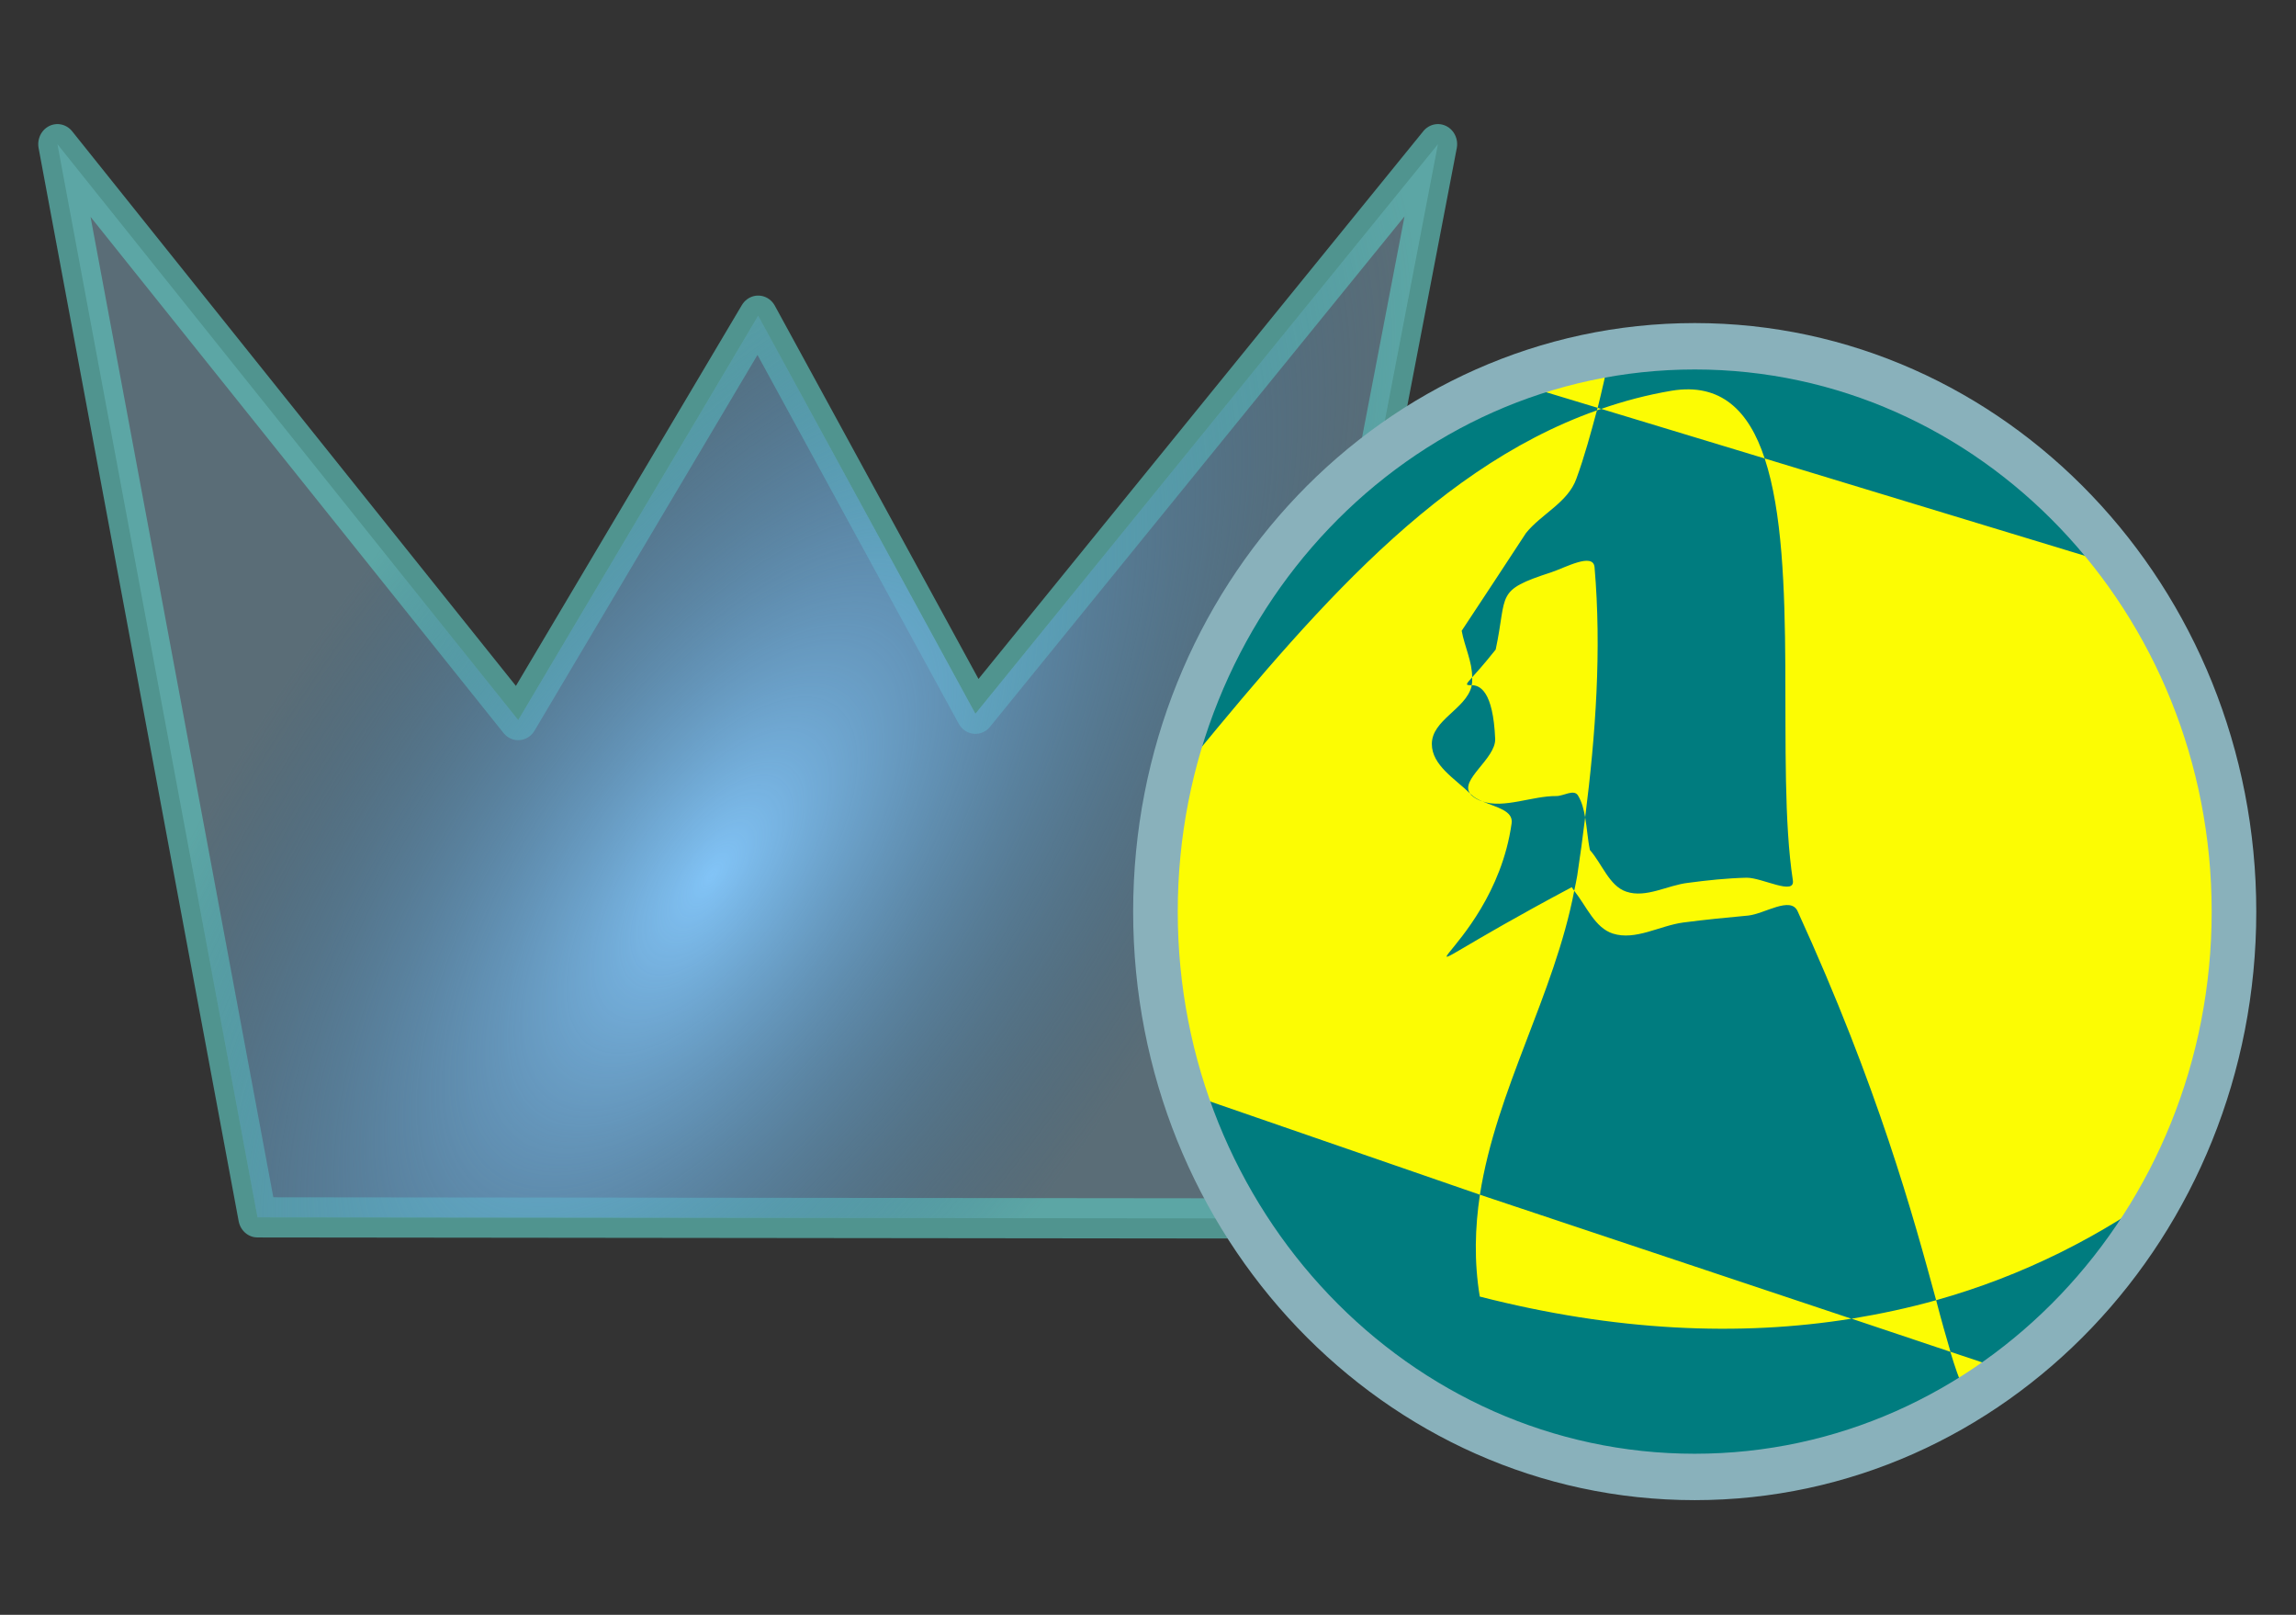 <?xml version="1.0" encoding="UTF-8"?>
<svg xmlns="http://www.w3.org/2000/svg" xmlns:xlink="http://www.w3.org/1999/xlink" width="128px" height="90px" viewBox="0 0 128 90" version="1.1">
<rect x="0" y="0" width="128" height="90" fill="#333333" stroke="none"/>
<defs>
<radialGradient id="radial0" gradientUnits="userSpaceOnUse" cx="33.715" cy="19.321" fx="33.715" fy="19.321" r="28.942" gradientTransform="matrix(-0.689,-0.563,1.174,-1.573,40.234,98.146)">
<stop offset="0" style="stop-color:rgb(50.98%,76.863%,96.863%);stop-opacity:1;"/>
<stop offset="1" style="stop-color:rgb(17.255%,37.647%,53.333%);stop-opacity:0;"/>
</radialGradient>
</defs>
<g id="surface1">
<path style="fill-rule:evenodd;fill:rgb(35.294%,42.745%,46.667%);fill-opacity:1;stroke-width:1;stroke-linecap:round;stroke-linejoin:round;stroke:rgb(36.863%,76.078%,72.941%);stroke-opacity:0.675;stroke-miterlimit:4;" d="M -0.001 -0.003 L 12.003 14.326 L 18.254 4.264 L 23.913 14.169 L 35.963 -0.003 L 30.59 26.725 L 5.211 26.699 Z M -0.001 -0.003 " transform="matrix(2.14,0,0,2.24,3.204,8.042)"/>
<path style=" stroke:none;fill-rule:evenodd;fill:url(#radial0);" d="M 3.203 8.035 L 28.891 40.129 L 42.27 17.598 L 54.379 39.777 L 80.168 8.035 L 68.668 67.902 L 14.355 67.844 Z M 3.203 8.035 "/>
<path style=" stroke:none;fill-rule:evenodd;fill:rgb(100%,100%,0%);fill-opacity:1;" d="M 89.684 19.844 C 75.062 22.281 64.184 36.402 64.152 52.117 C 64.184 57.957 65.797 62.914 68.668 67.902 L 105.531 80.938 C 116.93 76.086 124.41 64.387 124.441 51.348 C 124.441 43.047 121.379 35.066 115.906 29.102 Z M 89.684 19.844 "/>
<path style=" stroke:none;fill-rule:evenodd;fill:rgb(0%,49.02%,49.02%);fill-opacity:1;" d="M 94.34 19.426 C 92.809 19.434 91.27 19.566 89.742 19.82 C 89.523 20.793 89.309 21.77 89.07 22.73 L 89.266 22.789 C 90.523 22.352 91.824 22.008 93.188 21.777 C 95.938 21.324 97.504 22.887 98.379 25.551 L 117.887 31.48 C 112.184 23.855 103.527 19.426 94.34 19.426 Z M 98.379 25.551 L 89.266 22.789 C 89.184 22.816 89.09 22.844 89.027 22.871 C 88.68 24.16 88.336 25.438 87.883 26.676 C 87.414 28.004 85.941 28.633 85.074 29.707 C 85.066 29.723 81.523 35.121 81.488 35.156 C 81.645 36.02 82.082 36.895 82.07 37.75 C 82.312 37.477 82.629 37.145 83.383 36.203 C 84.055 33.066 83.312 32.926 86.484 31.895 C 87.254 31.641 88.82 30.77 88.895 31.613 C 89.293 36.238 88.957 40.938 88.371 45.555 C 88.477 46.152 88.512 46.793 88.637 47.375 C 89.32 48.148 89.715 49.379 90.664 49.695 C 91.766 50.07 92.969 49.332 94.113 49.203 C 95.191 49.059 96.273 48.945 97.371 48.918 C 98.238 48.91 100.09 49.941 99.949 49.059 C 98.973 42.664 100.332 31.445 98.379 25.551 Z M 88.371 45.555 C 88.293 45.121 88.195 44.699 87.965 44.324 C 87.734 43.973 87.168 44.367 86.77 44.367 C 85.438 44.352 83.844 45.078 82.656 44.668 C 83.418 45 84.383 45.176 84.27 45.898 C 83.188 53.578 74.965 56.188 87.625 49.445 C 87.66 49.508 87.723 49.59 87.762 49.641 C 87.82 49.359 87.883 49.086 87.93 48.797 C 88.094 47.723 88.238 46.645 88.371 45.555 Z M 87.762 49.648 C 86.652 55.441 83.418 60.73 82.504 66.586 L 103.211 73.496 C 96.988 74.496 90.047 74.199 82.496 72.262 C 82.172 70.293 82.23 68.414 82.504 66.586 L 65.41 60.68 C 67.172 70.082 81.23 83.27 94.34 83.293 C 99.969 83.285 105.461 81.613 110.234 78.449 C 109.66 78.047 109.234 77.012 108.73 75.34 L 103.227 73.496 C 104.84 73.23 106.406 72.895 107.938 72.465 C 106.672 67.816 104.707 60.602 100.215 50.785 C 99.824 49.93 98.383 50.926 97.469 51.027 C 96.266 51.137 95.043 51.258 93.844 51.414 C 92.523 51.59 91.18 52.434 89.914 52.031 C 88.91 51.707 88.449 50.512 87.762 49.648 Z M 107.938 72.465 C 108.23 73.59 108.496 74.516 108.738 75.34 L 112.625 76.641 C 116.09 73.809 118.953 70.207 120.973 66.078 C 117.145 68.891 112.801 71.102 107.938 72.465 Z M 82.656 44.668 C 82.41 44.57 82.195 44.453 82.035 44.297 C 82.012 44.281 81.984 44.262 81.965 44.234 C 81.984 44.262 81.984 44.281 82.012 44.305 C 82.203 44.488 82.418 44.594 82.656 44.668 Z M 81.965 44.234 C 81.348 43.473 83.383 42.293 83.355 41.188 C 83.242 38.504 82.496 38.188 82.043 38.188 C 82.035 38.215 82.043 38.23 82.035 38.266 C 81.699 39.531 79.824 40.129 79.824 41.465 C 79.824 42.652 81.117 43.402 81.965 44.234 Z M 82.043 38.188 C 82.082 38.047 82.07 37.906 82.07 37.75 C 81.672 38.188 81.711 38.188 82.043 38.188 Z M 89.027 22.871 C 89.027 22.832 89.051 22.781 89.07 22.73 L 84.383 21.312 C 74.801 24.898 67.57 33.379 65.16 43.855 C 72.352 35.121 79.492 26.242 89.027 22.871 Z M 89.027 22.871 "/>
<path style="fill-rule:evenodd;fill:rgb(0%,0%,100%);fill-opacity:0.012;stroke-width:1.019;stroke-linecap:round;stroke-linejoin:round;stroke:rgb(53.725%,69.412%,73.333%);stroke-opacity:1;stroke-miterlimit:4;" d="M 50.168 17.291 C 50.168 10.436 44.652 4.876 37.847 4.876 C 31.039 4.876 25.526 10.436 25.526 17.291 C 25.526 24.148 31.039 29.705 37.847 29.705 C 44.652 29.705 50.168 24.148 50.168 17.291 Z M 50.168 17.291 " transform="matrix(2.44,0,0,2.538,2.132,6.924)"/>
</g>
</svg>
